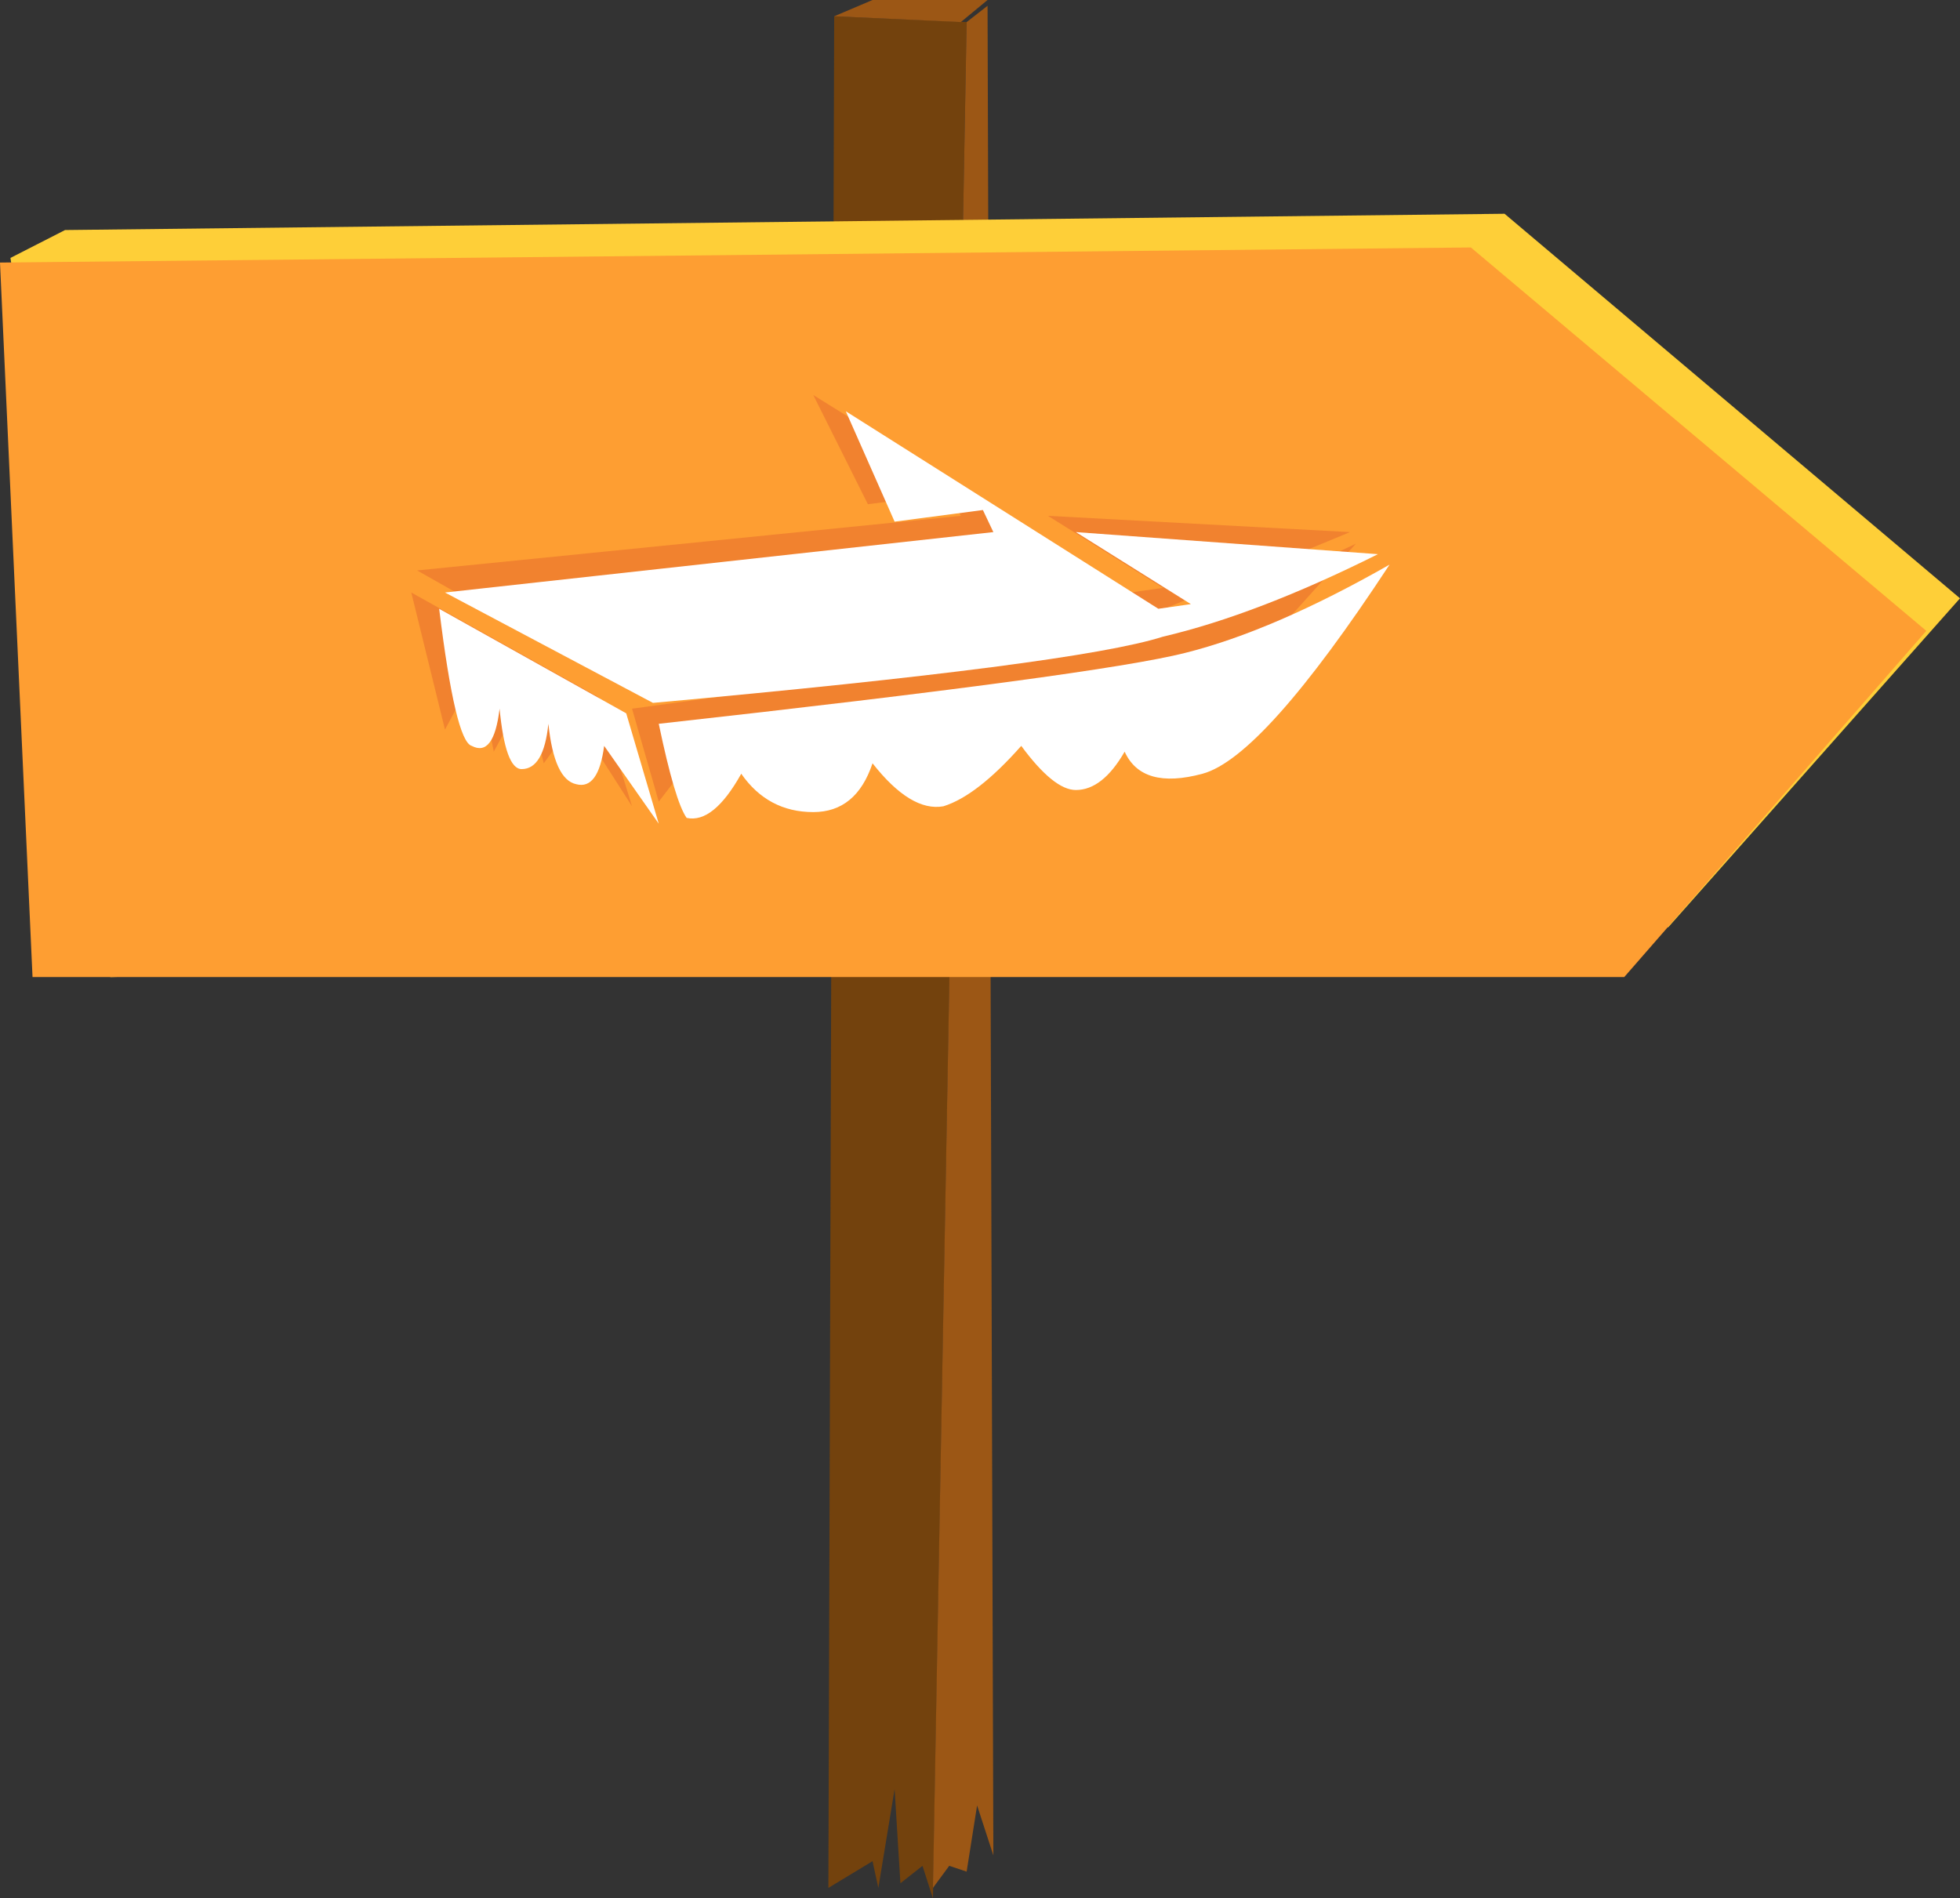 <?xml version="1.0" encoding="UTF-8" standalone="no"?>
<svg xmlns:xlink="http://www.w3.org/1999/xlink" height="81.7px" width="84.35px" xmlns="http://www.w3.org/2000/svg">
  <rect width="100%" height="100%" fill="#333333" stroke="none"/>
  <g transform="matrix(1.0, 0.0, 0.0, 1.0, 0.0, 0.0)">
    <path d="M35.9 0.7 L41.6 0.95 40.15 81.7 39.7 80.3 38.75 81.05 38.5 77.0 37.8 81.25 37.55 80.1 35.65 81.25 35.9 0.7" fill="#73420d" fill-rule="evenodd" stroke="none"/>
    <path d="M42.5 0.25 L42.75 79.85 42.05 77.7 41.6 80.55 40.85 80.3 40.15 81.25 41.6 0.95 42.5 0.25" fill="#9c5715" fill-rule="evenodd" stroke="none"/>
    <path d="M71.8 39.9 L4.75 42.05 3.3 40.15 2.6 25.5 0.45 11.1 2.8 9.9 64.75 9.2 84.35 25.75 71.8 39.9" fill="#fecf38" fill-rule="evenodd" stroke="none"/>
    <path d="M69.9 42.05 L1.4 42.05 0.0 11.3 63.3 10.65 82.9 27.15 69.9 42.05" fill="#fe9e32" fill-rule="evenodd" stroke="none"/>
    <path d="M35.9 0.7 L37.55 0.0 42.5 0.0 41.35 0.95 35.9 0.7" fill="#9c5715" fill-rule="evenodd" stroke="none"/>
    <path d="M33.55 34.5 L30.2 32.1 28.35 34.5 27.2 30.5 49.85 27.4 58.35 23.4 50.3 32.35 45.6 31.9 45.35 33.55 43.7 31.4 39.45 33.75 36.15 32.1 33.55 34.5" fill="#f1822f" fill-rule="evenodd" stroke="none"/>
    <path d="M19.15 31.4 L17.7 25.5 25.75 30.0 27.2 34.7 24.8 30.95 23.4 32.85 22.65 29.75 21.25 32.35 20.55 28.8 19.15 31.4" fill="#f1822f" fill-rule="evenodd" stroke="none"/>
    <path d="M45.1 22.2 L58.1 22.9 48.9 26.7 26.7 29.5 17.95 24.55 41.35 22.2 40.85 21.25 37.35 21.7 35.0 17.0 48.65 25.5 50.05 25.3 45.1 22.2" fill="#f1822f" fill-rule="evenodd" stroke="none"/>
    <path d="M35.0 34.95 Q33.05 34.95 31.9 33.3 30.7 35.45 29.55 35.2 29.05 34.5 28.35 31.15 47.25 29.05 51.0 28.1 54.8 27.15 59.8 24.3 54.35 32.6 51.75 33.3 49.15 34.0 48.4 32.35 47.45 34.0 46.3 34.0 45.35 34.0 43.95 32.1 42.05 34.25 40.6 34.7 39.2 34.95 37.55 32.85 36.85 34.95 35.0 34.95" fill="#ffffff" fill-rule="evenodd" stroke="none"/>
    <path d="M18.9 26.2 L26.95 30.7 28.35 35.45 26.0 32.1 Q25.75 34.0 24.8 33.75 23.85 33.55 23.6 31.15 23.4 33.1 22.45 33.1 21.75 33.1 21.5 30.5 21.25 32.6 20.3 32.1 19.6 31.9 18.9 26.2" fill="#ffffff" fill-rule="evenodd" stroke="none"/>
    <path d="M46.3 22.9 L59.3 23.85 Q54.1 26.45 50.05 27.4 46.3 28.6 28.1 30.25 L19.15 25.5 42.75 22.9 42.3 21.95 38.5 22.45 36.4 17.7 49.85 26.2 51.25 26.0 46.3 22.9" fill="#ffffff" fill-rule="evenodd" stroke="none"/>
  </g>
</svg>
